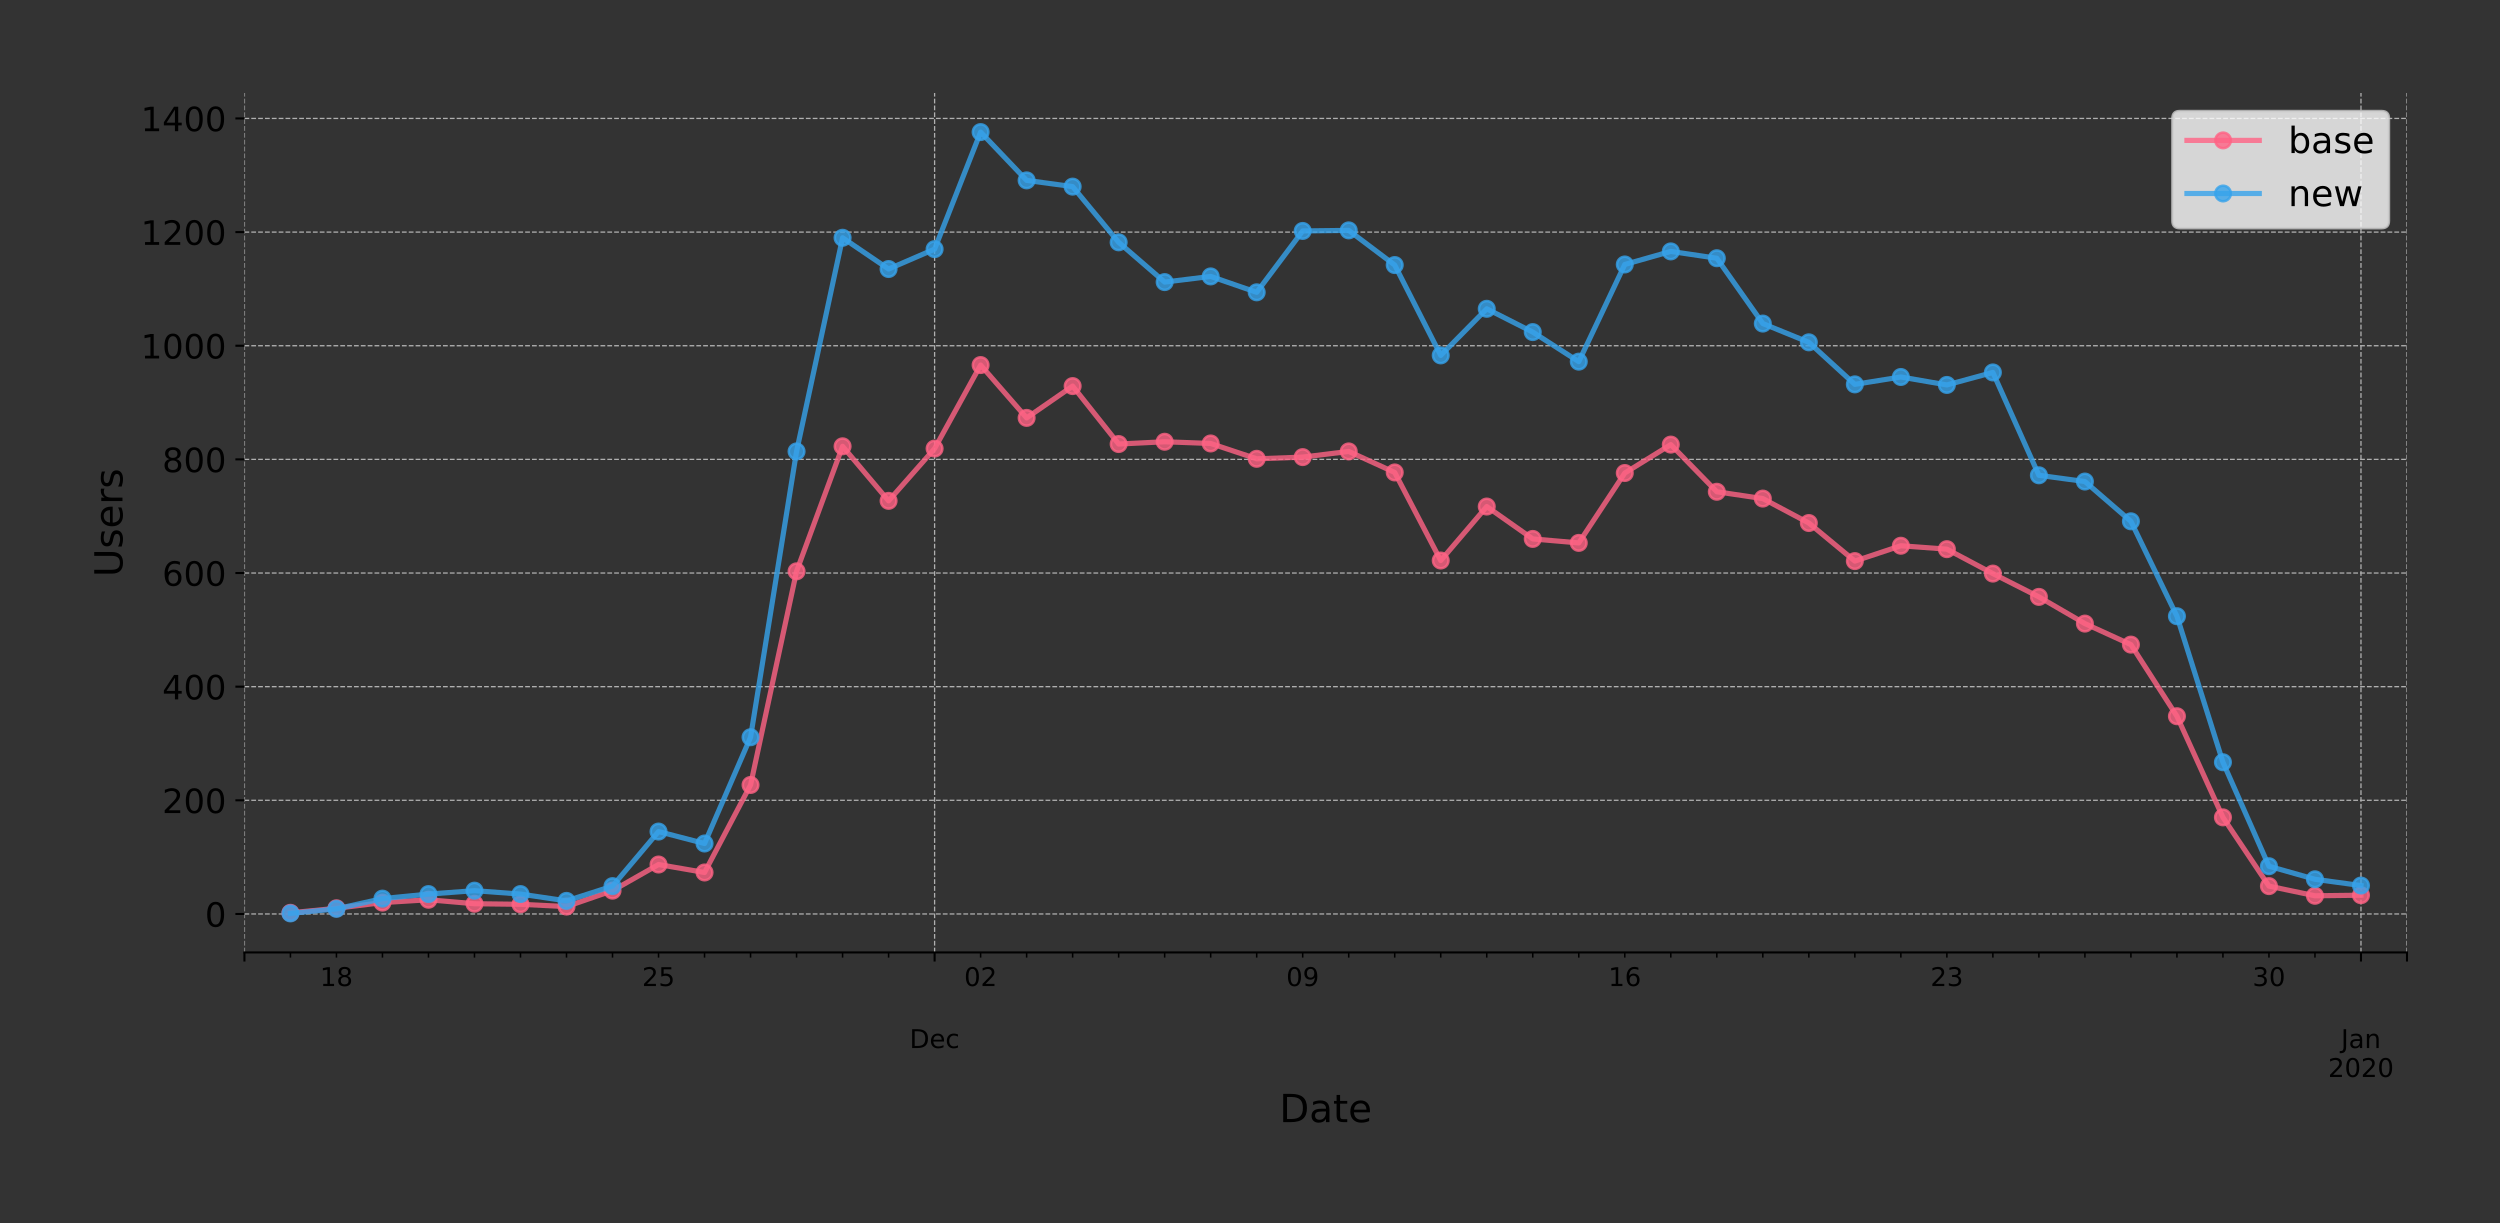 <?xml version="1.0" encoding="utf-8" standalone="no"?>
<!DOCTYPE svg PUBLIC "-//W3C//DTD SVG 1.1//EN"
  "http://www.w3.org/Graphics/SVG/1.1/DTD/svg11.dtd">
<!-- Created with matplotlib (https://matplotlib.org/) -->
<svg height="473.429pt" version="1.1" viewBox="0 0 967.602 473.429" width="967.602pt" xmlns="http://www.w3.org/2000/svg" xmlns:xlink="http://www.w3.org/1999/xlink">
 <rect x="0" y="0" width="967.602" height="473.429" fill="#333333" stroke="none"/>
 <defs>
  <style type="text/css">
*{stroke-linecap:butt;stroke-linejoin:round;}
  </style>
 </defs>
 <g id="figure_1">
  <g id="patch_1">
   <path d="M 0 473.429 
L 967.602 473.429 
L 967.602 0 
L 0 0 
z
" style="fill:none;"/>
  </g>
  <g id="axes_1">
   <g id="patch_2">
    <path d="M 94.602 368.64 
L 931.602 368.64 
L 931.602 36 
L 94.602 36 
z
" style="fill:none;"/>
   </g>
   <g id="matplotlib.axis_1">
    <g id="xtick_1">
     <g id="line2d_1">
      <path clip-path="url(#pa0f73dc375)" d="M 94.602 368.64 
L 94.602 36 
" style="fill:none;stroke:#b0b0b0;stroke-dasharray:1.85,0.8;stroke-dashoffset:0;stroke-width:0.5;"/>
     </g>
     <g id="line2d_2">
      <defs>
       <path d="M 0 0 
L 0 3.5 
" id="medff5aed12" style="stroke:#000000;stroke-width:0.8;"/>
      </defs>
      <g>
       <use style="stroke:#000000;stroke-width:0.8;" x="94.602" xlink:href="#medff5aed12" y="368.64"/>
      </g>
     </g>
    </g>
    <g id="xtick_2">
     <g id="line2d_3">
      <path clip-path="url(#pa0f73dc375)" d="M 361.73 368.64 
L 361.73 36 
" style="fill:none;stroke:#b0b0b0;stroke-dasharray:1.85,0.8;stroke-dashoffset:0;stroke-width:0.5;"/>
     </g>
     <g id="line2d_4">
      <g>
       <use style="stroke:#000000;stroke-width:0.8;" x="361.73" xlink:href="#medff5aed12" y="368.64"/>
      </g>
     </g>
     <g id="text_1">
      <!--  -->
      <g transform="translate(361.73 383.238)scale(0.1 -0.1)"/>
      <!--  -->
      <g transform="translate(361.73 394.436)scale(0.1 -0.1)"/>
      <!-- Dec -->
      <defs>
       <path d="M 19.672 64.797 
L 19.672 8.109 
L 31.594 8.109 
Q 46.688 8.109 53.688 14.938 
Q 60.688 21.781 60.688 36.531 
Q 60.688 51.172 53.688 57.984 
Q 46.688 64.797 31.594 64.797 
z
M 9.812 72.906 
L 30.078 72.906 
Q 51.266 72.906 61.172 64.094 
Q 71.094 55.281 71.094 36.531 
Q 71.094 17.672 61.125 8.828 
Q 51.172 0 30.078 0 
L 9.812 0 
z
" id="DejaVuSans-68"/>
       <path d="M 56.203 29.594 
L 56.203 25.203 
L 14.891 25.203 
Q 15.484 15.922 20.484 11.062 
Q 25.484 6.203 34.422 6.203 
Q 39.594 6.203 44.453 7.469 
Q 49.312 8.734 54.109 11.281 
L 54.109 2.781 
Q 49.266 0.734 44.188 -0.344 
Q 39.109 -1.422 33.891 -1.422 
Q 20.797 -1.422 13.156 6.188 
Q 5.516 13.812 5.516 26.812 
Q 5.516 40.234 12.766 48.109 
Q 20.016 56 32.328 56 
Q 43.359 56 49.781 48.891 
Q 56.203 41.797 56.203 29.594 
z
M 47.219 32.234 
Q 47.125 39.594 43.094 43.984 
Q 39.062 48.391 32.422 48.391 
Q 24.906 48.391 20.391 44.141 
Q 15.875 39.891 15.188 32.172 
z
" id="DejaVuSans-101"/>
       <path d="M 48.781 52.594 
L 48.781 44.188 
Q 44.969 46.297 41.141 47.344 
Q 37.312 48.391 33.406 48.391 
Q 24.656 48.391 19.812 42.844 
Q 14.984 37.312 14.984 27.297 
Q 14.984 17.281 19.812 11.734 
Q 24.656 6.203 33.406 6.203 
Q 37.312 6.203 41.141 7.25 
Q 44.969 8.297 48.781 10.406 
L 48.781 2.094 
Q 45.016 0.344 40.984 -0.531 
Q 36.969 -1.422 32.422 -1.422 
Q 20.062 -1.422 12.781 6.344 
Q 5.516 14.109 5.516 27.297 
Q 5.516 40.672 12.859 48.328 
Q 20.219 56 33.016 56 
Q 37.156 56 41.109 55.141 
Q 45.062 54.297 48.781 52.594 
z
" id="DejaVuSans-99"/>
      </defs>
      <g transform="translate(352.054 405.634)scale(0.1 -0.1)">
       <use xlink:href="#DejaVuSans-68"/>
       <use x="77.002" xlink:href="#DejaVuSans-101"/>
       <use x="138.525" xlink:href="#DejaVuSans-99"/>
      </g>
     </g>
    </g>
    <g id="xtick_3">
     <g id="line2d_5">
      <path clip-path="url(#pa0f73dc375)" d="M 913.794 368.64 
L 913.794 36 
" style="fill:none;stroke:#b0b0b0;stroke-dasharray:1.85,0.8;stroke-dashoffset:0;stroke-width:0.5;"/>
     </g>
     <g id="line2d_6">
      <g>
       <use style="stroke:#000000;stroke-width:0.8;" x="913.794" xlink:href="#medff5aed12" y="368.64"/>
      </g>
     </g>
     <g id="text_2">
      <!--  -->
      <g transform="translate(913.794 383.238)scale(0.1 -0.1)"/>
      <!--  -->
      <g transform="translate(913.794 394.436)scale(0.1 -0.1)"/>
      <!-- Jan -->
      <defs>
       <path d="M 9.812 72.906 
L 19.672 72.906 
L 19.672 5.078 
Q 19.672 -8.109 14.672 -14.062 
Q 9.672 -20.016 -1.422 -20.016 
L -5.172 -20.016 
L -5.172 -11.719 
L -2.094 -11.719 
Q 4.438 -11.719 7.125 -8.047 
Q 9.812 -4.391 9.812 5.078 
z
" id="DejaVuSans-74"/>
       <path d="M 34.281 27.484 
Q 23.391 27.484 19.188 25 
Q 14.984 22.516 14.984 16.5 
Q 14.984 11.719 18.141 8.906 
Q 21.297 6.109 26.703 6.109 
Q 34.188 6.109 38.703 11.406 
Q 43.219 16.703 43.219 25.484 
L 43.219 27.484 
z
M 52.203 31.203 
L 52.203 0 
L 43.219 0 
L 43.219 8.297 
Q 40.141 3.328 35.547 0.953 
Q 30.953 -1.422 24.312 -1.422 
Q 15.922 -1.422 10.953 3.297 
Q 6 8.016 6 15.922 
Q 6 25.141 12.172 29.828 
Q 18.359 34.516 30.609 34.516 
L 43.219 34.516 
L 43.219 35.406 
Q 43.219 41.609 39.141 45 
Q 35.062 48.391 27.688 48.391 
Q 23 48.391 18.547 47.266 
Q 14.109 46.141 10.016 43.891 
L 10.016 52.203 
Q 14.938 54.109 19.578 55.047 
Q 24.219 56 28.609 56 
Q 40.484 56 46.344 49.844 
Q 52.203 43.703 52.203 31.203 
z
" id="DejaVuSans-97"/>
       <path d="M 54.891 33.016 
L 54.891 0 
L 45.906 0 
L 45.906 32.719 
Q 45.906 40.484 42.875 44.328 
Q 39.844 48.188 33.797 48.188 
Q 26.516 48.188 22.312 43.547 
Q 18.109 38.922 18.109 30.906 
L 18.109 0 
L 9.078 0 
L 9.078 54.688 
L 18.109 54.688 
L 18.109 46.188 
Q 21.344 51.125 25.703 53.562 
Q 30.078 56 35.797 56 
Q 45.219 56 50.047 50.172 
Q 54.891 44.344 54.891 33.016 
z
" id="DejaVuSans-110"/>
      </defs>
      <g transform="translate(906.086 405.634)scale(0.1 -0.1)">
       <use xlink:href="#DejaVuSans-74"/>
       <use x="29.492" xlink:href="#DejaVuSans-97"/>
       <use x="90.771" xlink:href="#DejaVuSans-110"/>
      </g>
      <!-- 2020 -->
      <defs>
       <path d="M 19.188 8.297 
L 53.609 8.297 
L 53.609 0 
L 7.328 0 
L 7.328 8.297 
Q 12.938 14.109 22.625 23.891 
Q 32.328 33.688 34.812 36.531 
Q 39.547 41.844 41.422 45.531 
Q 43.312 49.219 43.312 52.781 
Q 43.312 58.594 39.234 62.25 
Q 35.156 65.922 28.609 65.922 
Q 23.969 65.922 18.812 64.312 
Q 13.672 62.703 7.812 59.422 
L 7.812 69.391 
Q 13.766 71.781 18.938 73 
Q 24.125 74.219 28.422 74.219 
Q 39.75 74.219 46.484 68.547 
Q 53.219 62.891 53.219 53.422 
Q 53.219 48.922 51.531 44.891 
Q 49.859 40.875 45.406 35.406 
Q 44.188 33.984 37.641 27.219 
Q 31.109 20.453 19.188 8.297 
z
" id="DejaVuSans-50"/>
       <path d="M 31.781 66.406 
Q 24.172 66.406 20.328 58.906 
Q 16.5 51.422 16.5 36.375 
Q 16.5 21.391 20.328 13.891 
Q 24.172 6.391 31.781 6.391 
Q 39.453 6.391 43.281 13.891 
Q 47.125 21.391 47.125 36.375 
Q 47.125 51.422 43.281 58.906 
Q 39.453 66.406 31.781 66.406 
z
M 31.781 74.219 
Q 44.047 74.219 50.516 64.516 
Q 56.984 54.828 56.984 36.375 
Q 56.984 17.969 50.516 8.266 
Q 44.047 -1.422 31.781 -1.422 
Q 19.531 -1.422 13.062 8.266 
Q 6.594 17.969 6.594 36.375 
Q 6.594 54.828 13.062 64.516 
Q 19.531 74.219 31.781 74.219 
z
" id="DejaVuSans-48"/>
      </defs>
      <g transform="translate(901.069 416.832)scale(0.1 -0.1)">
       <use xlink:href="#DejaVuSans-50"/>
       <use x="63.623" xlink:href="#DejaVuSans-48"/>
       <use x="127.246" xlink:href="#DejaVuSans-50"/>
       <use x="190.869" xlink:href="#DejaVuSans-48"/>
      </g>
     </g>
    </g>
    <g id="xtick_4">
     <g id="line2d_7">
      <path clip-path="url(#pa0f73dc375)" d="M 931.602 368.64 
L 931.602 36 
" style="fill:none;stroke:#b0b0b0;stroke-dasharray:1.85,0.8;stroke-dashoffset:0;stroke-width:0.5;"/>
     </g>
     <g id="line2d_8">
      <g>
       <use style="stroke:#000000;stroke-width:0.8;" x="931.602" xlink:href="#medff5aed12" y="368.64"/>
      </g>
     </g>
    </g>
    <g id="xtick_5">
     <g id="line2d_9">
      <defs>
       <path d="M 0 0 
L 0 2 
" id="m1dbfc59e56" style="stroke:#000000;stroke-width:0.6;"/>
      </defs>
      <g>
       <use style="stroke:#000000;stroke-width:0.6;" x="112.411" xlink:href="#m1dbfc59e56" y="368.64"/>
      </g>
     </g>
    </g>
    <g id="xtick_6">
     <g id="line2d_10">
      <g>
       <use style="stroke:#000000;stroke-width:0.6;" x="130.219" xlink:href="#m1dbfc59e56" y="368.64"/>
      </g>
     </g>
     <g id="text_3">
      <!-- 18 -->
      <defs>
       <path d="M 12.406 8.297 
L 28.516 8.297 
L 28.516 63.922 
L 10.984 60.406 
L 10.984 69.391 
L 28.422 72.906 
L 38.281 72.906 
L 38.281 8.297 
L 54.391 8.297 
L 54.391 0 
L 12.406 0 
z
" id="DejaVuSans-49"/>
       <path d="M 31.781 34.625 
Q 24.75 34.625 20.719 30.859 
Q 16.703 27.094 16.703 20.516 
Q 16.703 13.922 20.719 10.156 
Q 24.75 6.391 31.781 6.391 
Q 38.812 6.391 42.859 10.172 
Q 46.922 13.969 46.922 20.516 
Q 46.922 27.094 42.891 30.859 
Q 38.875 34.625 31.781 34.625 
z
M 21.922 38.812 
Q 15.578 40.375 12.031 44.719 
Q 8.5 49.078 8.5 55.328 
Q 8.5 64.062 14.719 69.141 
Q 20.953 74.219 31.781 74.219 
Q 42.672 74.219 48.875 69.141 
Q 55.078 64.062 55.078 55.328 
Q 55.078 49.078 51.531 44.719 
Q 48 40.375 41.703 38.812 
Q 48.828 37.156 52.797 32.312 
Q 56.781 27.484 56.781 20.516 
Q 56.781 9.906 50.312 4.234 
Q 43.844 -1.422 31.781 -1.422 
Q 19.734 -1.422 13.25 4.234 
Q 6.781 9.906 6.781 20.516 
Q 6.781 27.484 10.781 32.312 
Q 14.797 37.156 21.922 38.812 
z
M 18.312 54.391 
Q 18.312 48.734 21.844 45.562 
Q 25.391 42.391 31.781 42.391 
Q 38.141 42.391 41.719 45.562 
Q 45.312 48.734 45.312 54.391 
Q 45.312 60.062 41.719 63.234 
Q 38.141 66.406 31.781 66.406 
Q 25.391 66.406 21.844 63.234 
Q 18.312 60.062 18.312 54.391 
z
" id="DejaVuSans-56"/>
      </defs>
      <g transform="translate(123.857 381.638)scale(0.1 -0.1)">
       <use xlink:href="#DejaVuSans-49"/>
       <use x="63.623" xlink:href="#DejaVuSans-56"/>
      </g>
     </g>
    </g>
    <g id="xtick_7">
     <g id="line2d_11">
      <g>
       <use style="stroke:#000000;stroke-width:0.6;" x="148.028" xlink:href="#m1dbfc59e56" y="368.64"/>
      </g>
     </g>
    </g>
    <g id="xtick_8">
     <g id="line2d_12">
      <g>
       <use style="stroke:#000000;stroke-width:0.6;" x="165.836" xlink:href="#m1dbfc59e56" y="368.64"/>
      </g>
     </g>
    </g>
    <g id="xtick_9">
     <g id="line2d_13">
      <g>
       <use style="stroke:#000000;stroke-width:0.6;" x="183.645" xlink:href="#m1dbfc59e56" y="368.64"/>
      </g>
     </g>
    </g>
    <g id="xtick_10">
     <g id="line2d_14">
      <g>
       <use style="stroke:#000000;stroke-width:0.6;" x="201.453" xlink:href="#m1dbfc59e56" y="368.64"/>
      </g>
     </g>
    </g>
    <g id="xtick_11">
     <g id="line2d_15">
      <g>
       <use style="stroke:#000000;stroke-width:0.6;" x="219.262" xlink:href="#m1dbfc59e56" y="368.64"/>
      </g>
     </g>
    </g>
    <g id="xtick_12">
     <g id="line2d_16">
      <g>
       <use style="stroke:#000000;stroke-width:0.6;" x="237.07" xlink:href="#m1dbfc59e56" y="368.64"/>
      </g>
     </g>
    </g>
    <g id="xtick_13">
     <g id="line2d_17">
      <g>
       <use style="stroke:#000000;stroke-width:0.6;" x="254.879" xlink:href="#m1dbfc59e56" y="368.64"/>
      </g>
     </g>
     <g id="text_4">
      <!-- 25 -->
      <defs>
       <path d="M 10.797 72.906 
L 49.516 72.906 
L 49.516 64.594 
L 19.828 64.594 
L 19.828 46.734 
Q 21.969 47.469 24.109 47.828 
Q 26.266 48.188 28.422 48.188 
Q 40.625 48.188 47.75 41.5 
Q 54.891 34.812 54.891 23.391 
Q 54.891 11.625 47.562 5.094 
Q 40.234 -1.422 26.906 -1.422 
Q 22.312 -1.422 17.547 -0.641 
Q 12.797 0.141 7.719 1.703 
L 7.719 11.625 
Q 12.109 9.234 16.797 8.062 
Q 21.484 6.891 26.703 6.891 
Q 35.156 6.891 40.078 11.328 
Q 45.016 15.766 45.016 23.391 
Q 45.016 31 40.078 35.438 
Q 35.156 39.891 26.703 39.891 
Q 22.75 39.891 18.812 39.016 
Q 14.891 38.141 10.797 36.281 
z
" id="DejaVuSans-53"/>
      </defs>
      <g transform="translate(248.516 381.638)scale(0.1 -0.1)">
       <use xlink:href="#DejaVuSans-50"/>
       <use x="63.623" xlink:href="#DejaVuSans-53"/>
      </g>
     </g>
    </g>
    <g id="xtick_14">
     <g id="line2d_18">
      <g>
       <use style="stroke:#000000;stroke-width:0.6;" x="272.687" xlink:href="#m1dbfc59e56" y="368.64"/>
      </g>
     </g>
    </g>
    <g id="xtick_15">
     <g id="line2d_19">
      <g>
       <use style="stroke:#000000;stroke-width:0.6;" x="290.496" xlink:href="#m1dbfc59e56" y="368.64"/>
      </g>
     </g>
    </g>
    <g id="xtick_16">
     <g id="line2d_20">
      <g>
       <use style="stroke:#000000;stroke-width:0.6;" x="308.304" xlink:href="#m1dbfc59e56" y="368.64"/>
      </g>
     </g>
    </g>
    <g id="xtick_17">
     <g id="line2d_21">
      <g>
       <use style="stroke:#000000;stroke-width:0.6;" x="326.113" xlink:href="#m1dbfc59e56" y="368.64"/>
      </g>
     </g>
    </g>
    <g id="xtick_18">
     <g id="line2d_22">
      <g>
       <use style="stroke:#000000;stroke-width:0.6;" x="343.921" xlink:href="#m1dbfc59e56" y="368.64"/>
      </g>
     </g>
    </g>
    <g id="xtick_19">
     <g id="line2d_23">
      <g>
       <use style="stroke:#000000;stroke-width:0.6;" x="379.538" xlink:href="#m1dbfc59e56" y="368.64"/>
      </g>
     </g>
     <g id="text_5">
      <!-- 02 -->
      <g transform="translate(373.176 381.638)scale(0.1 -0.1)">
       <use xlink:href="#DejaVuSans-48"/>
       <use x="63.623" xlink:href="#DejaVuSans-50"/>
      </g>
     </g>
    </g>
    <g id="xtick_20">
     <g id="line2d_24">
      <g>
       <use style="stroke:#000000;stroke-width:0.6;" x="397.347" xlink:href="#m1dbfc59e56" y="368.64"/>
      </g>
     </g>
    </g>
    <g id="xtick_21">
     <g id="line2d_25">
      <g>
       <use style="stroke:#000000;stroke-width:0.6;" x="415.155" xlink:href="#m1dbfc59e56" y="368.64"/>
      </g>
     </g>
    </g>
    <g id="xtick_22">
     <g id="line2d_26">
      <g>
       <use style="stroke:#000000;stroke-width:0.6;" x="432.964" xlink:href="#m1dbfc59e56" y="368.64"/>
      </g>
     </g>
    </g>
    <g id="xtick_23">
     <g id="line2d_27">
      <g>
       <use style="stroke:#000000;stroke-width:0.6;" x="450.772" xlink:href="#m1dbfc59e56" y="368.64"/>
      </g>
     </g>
    </g>
    <g id="xtick_24">
     <g id="line2d_28">
      <g>
       <use style="stroke:#000000;stroke-width:0.6;" x="468.581" xlink:href="#m1dbfc59e56" y="368.64"/>
      </g>
     </g>
    </g>
    <g id="xtick_25">
     <g id="line2d_29">
      <g>
       <use style="stroke:#000000;stroke-width:0.6;" x="486.389" xlink:href="#m1dbfc59e56" y="368.64"/>
      </g>
     </g>
    </g>
    <g id="xtick_26">
     <g id="line2d_30">
      <g>
       <use style="stroke:#000000;stroke-width:0.6;" x="504.198" xlink:href="#m1dbfc59e56" y="368.64"/>
      </g>
     </g>
     <g id="text_6">
      <!-- 09 -->
      <defs>
       <path d="M 10.984 1.516 
L 10.984 10.5 
Q 14.703 8.734 18.5 7.812 
Q 22.312 6.891 25.984 6.891 
Q 35.75 6.891 40.891 13.453 
Q 46.047 20.016 46.781 33.406 
Q 43.953 29.203 39.594 26.953 
Q 35.25 24.703 29.984 24.703 
Q 19.047 24.703 12.672 31.312 
Q 6.297 37.938 6.297 49.422 
Q 6.297 60.641 12.938 67.422 
Q 19.578 74.219 30.609 74.219 
Q 43.266 74.219 49.922 64.516 
Q 56.594 54.828 56.594 36.375 
Q 56.594 19.141 48.406 8.859 
Q 40.234 -1.422 26.422 -1.422 
Q 22.703 -1.422 18.891 -0.688 
Q 15.094 0.047 10.984 1.516 
z
M 30.609 32.422 
Q 37.25 32.422 41.125 36.953 
Q 45.016 41.5 45.016 49.422 
Q 45.016 57.281 41.125 61.844 
Q 37.25 66.406 30.609 66.406 
Q 23.969 66.406 20.094 61.844 
Q 16.219 57.281 16.219 49.422 
Q 16.219 41.5 20.094 36.953 
Q 23.969 32.422 30.609 32.422 
z
" id="DejaVuSans-57"/>
      </defs>
      <g transform="translate(497.835 381.638)scale(0.1 -0.1)">
       <use xlink:href="#DejaVuSans-48"/>
       <use x="63.623" xlink:href="#DejaVuSans-57"/>
      </g>
     </g>
    </g>
    <g id="xtick_27">
     <g id="line2d_31">
      <g>
       <use style="stroke:#000000;stroke-width:0.6;" x="522.006" xlink:href="#m1dbfc59e56" y="368.64"/>
      </g>
     </g>
    </g>
    <g id="xtick_28">
     <g id="line2d_32">
      <g>
       <use style="stroke:#000000;stroke-width:0.6;" x="539.815" xlink:href="#m1dbfc59e56" y="368.64"/>
      </g>
     </g>
    </g>
    <g id="xtick_29">
     <g id="line2d_33">
      <g>
       <use style="stroke:#000000;stroke-width:0.6;" x="557.623" xlink:href="#m1dbfc59e56" y="368.64"/>
      </g>
     </g>
    </g>
    <g id="xtick_30">
     <g id="line2d_34">
      <g>
       <use style="stroke:#000000;stroke-width:0.6;" x="575.432" xlink:href="#m1dbfc59e56" y="368.64"/>
      </g>
     </g>
    </g>
    <g id="xtick_31">
     <g id="line2d_35">
      <g>
       <use style="stroke:#000000;stroke-width:0.6;" x="593.24" xlink:href="#m1dbfc59e56" y="368.64"/>
      </g>
     </g>
    </g>
    <g id="xtick_32">
     <g id="line2d_36">
      <g>
       <use style="stroke:#000000;stroke-width:0.6;" x="611.049" xlink:href="#m1dbfc59e56" y="368.64"/>
      </g>
     </g>
    </g>
    <g id="xtick_33">
     <g id="line2d_37">
      <g>
       <use style="stroke:#000000;stroke-width:0.6;" x="628.858" xlink:href="#m1dbfc59e56" y="368.64"/>
      </g>
     </g>
     <g id="text_7">
      <!-- 16 -->
      <defs>
       <path d="M 33.016 40.375 
Q 26.375 40.375 22.484 35.828 
Q 18.609 31.297 18.609 23.391 
Q 18.609 15.531 22.484 10.953 
Q 26.375 6.391 33.016 6.391 
Q 39.656 6.391 43.531 10.953 
Q 47.406 15.531 47.406 23.391 
Q 47.406 31.297 43.531 35.828 
Q 39.656 40.375 33.016 40.375 
z
M 52.594 71.297 
L 52.594 62.312 
Q 48.875 64.062 45.094 64.984 
Q 41.312 65.922 37.594 65.922 
Q 27.828 65.922 22.672 59.328 
Q 17.531 52.734 16.797 39.406 
Q 19.672 43.656 24.016 45.922 
Q 28.375 48.188 33.594 48.188 
Q 44.578 48.188 50.953 41.516 
Q 57.328 34.859 57.328 23.391 
Q 57.328 12.156 50.688 5.359 
Q 44.047 -1.422 33.016 -1.422 
Q 20.359 -1.422 13.672 8.266 
Q 6.984 17.969 6.984 36.375 
Q 6.984 53.656 15.188 63.938 
Q 23.391 74.219 37.203 74.219 
Q 40.922 74.219 44.703 73.484 
Q 48.484 72.75 52.594 71.297 
z
" id="DejaVuSans-54"/>
      </defs>
      <g transform="translate(622.495 381.638)scale(0.1 -0.1)">
       <use xlink:href="#DejaVuSans-49"/>
       <use x="63.623" xlink:href="#DejaVuSans-54"/>
      </g>
     </g>
    </g>
    <g id="xtick_34">
     <g id="line2d_38">
      <g>
       <use style="stroke:#000000;stroke-width:0.6;" x="646.666" xlink:href="#m1dbfc59e56" y="368.64"/>
      </g>
     </g>
    </g>
    <g id="xtick_35">
     <g id="line2d_39">
      <g>
       <use style="stroke:#000000;stroke-width:0.6;" x="664.475" xlink:href="#m1dbfc59e56" y="368.64"/>
      </g>
     </g>
    </g>
    <g id="xtick_36">
     <g id="line2d_40">
      <g>
       <use style="stroke:#000000;stroke-width:0.6;" x="682.283" xlink:href="#m1dbfc59e56" y="368.64"/>
      </g>
     </g>
    </g>
    <g id="xtick_37">
     <g id="line2d_41">
      <g>
       <use style="stroke:#000000;stroke-width:0.6;" x="700.092" xlink:href="#m1dbfc59e56" y="368.64"/>
      </g>
     </g>
    </g>
    <g id="xtick_38">
     <g id="line2d_42">
      <g>
       <use style="stroke:#000000;stroke-width:0.6;" x="717.9" xlink:href="#m1dbfc59e56" y="368.64"/>
      </g>
     </g>
    </g>
    <g id="xtick_39">
     <g id="line2d_43">
      <g>
       <use style="stroke:#000000;stroke-width:0.6;" x="735.709" xlink:href="#m1dbfc59e56" y="368.64"/>
      </g>
     </g>
    </g>
    <g id="xtick_40">
     <g id="line2d_44">
      <g>
       <use style="stroke:#000000;stroke-width:0.6;" x="753.517" xlink:href="#m1dbfc59e56" y="368.64"/>
      </g>
     </g>
     <g id="text_8">
      <!-- 23 -->
      <defs>
       <path d="M 40.578 39.312 
Q 47.656 37.797 51.625 33 
Q 55.609 28.219 55.609 21.188 
Q 55.609 10.406 48.188 4.484 
Q 40.766 -1.422 27.094 -1.422 
Q 22.516 -1.422 17.656 -0.516 
Q 12.797 0.391 7.625 2.203 
L 7.625 11.719 
Q 11.719 9.328 16.594 8.109 
Q 21.484 6.891 26.812 6.891 
Q 36.078 6.891 40.938 10.547 
Q 45.797 14.203 45.797 21.188 
Q 45.797 27.641 41.281 31.266 
Q 36.766 34.906 28.719 34.906 
L 20.219 34.906 
L 20.219 43.016 
L 29.109 43.016 
Q 36.375 43.016 40.234 45.922 
Q 44.094 48.828 44.094 54.297 
Q 44.094 59.906 40.109 62.906 
Q 36.141 65.922 28.719 65.922 
Q 24.656 65.922 20.016 65.031 
Q 15.375 64.156 9.812 62.312 
L 9.812 71.094 
Q 15.438 72.656 20.344 73.438 
Q 25.25 74.219 29.594 74.219 
Q 40.828 74.219 47.359 69.109 
Q 53.906 64.016 53.906 55.328 
Q 53.906 49.266 50.438 45.094 
Q 46.969 40.922 40.578 39.312 
z
" id="DejaVuSans-51"/>
      </defs>
      <g transform="translate(747.155 381.638)scale(0.1 -0.1)">
       <use xlink:href="#DejaVuSans-50"/>
       <use x="63.623" xlink:href="#DejaVuSans-51"/>
      </g>
     </g>
    </g>
    <g id="xtick_41">
     <g id="line2d_45">
      <g>
       <use style="stroke:#000000;stroke-width:0.6;" x="771.326" xlink:href="#m1dbfc59e56" y="368.64"/>
      </g>
     </g>
    </g>
    <g id="xtick_42">
     <g id="line2d_46">
      <g>
       <use style="stroke:#000000;stroke-width:0.6;" x="789.134" xlink:href="#m1dbfc59e56" y="368.64"/>
      </g>
     </g>
    </g>
    <g id="xtick_43">
     <g id="line2d_47">
      <g>
       <use style="stroke:#000000;stroke-width:0.6;" x="806.943" xlink:href="#m1dbfc59e56" y="368.64"/>
      </g>
     </g>
    </g>
    <g id="xtick_44">
     <g id="line2d_48">
      <g>
       <use style="stroke:#000000;stroke-width:0.6;" x="824.751" xlink:href="#m1dbfc59e56" y="368.64"/>
      </g>
     </g>
    </g>
    <g id="xtick_45">
     <g id="line2d_49">
      <g>
       <use style="stroke:#000000;stroke-width:0.6;" x="842.56" xlink:href="#m1dbfc59e56" y="368.64"/>
      </g>
     </g>
    </g>
    <g id="xtick_46">
     <g id="line2d_50">
      <g>
       <use style="stroke:#000000;stroke-width:0.6;" x="860.368" xlink:href="#m1dbfc59e56" y="368.64"/>
      </g>
     </g>
    </g>
    <g id="xtick_47">
     <g id="line2d_51">
      <g>
       <use style="stroke:#000000;stroke-width:0.6;" x="878.177" xlink:href="#m1dbfc59e56" y="368.64"/>
      </g>
     </g>
     <g id="text_9">
      <!-- 30 -->
      <g transform="translate(871.814 381.638)scale(0.1 -0.1)">
       <use xlink:href="#DejaVuSans-51"/>
       <use x="63.623" xlink:href="#DejaVuSans-48"/>
      </g>
     </g>
    </g>
    <g id="xtick_48">
     <g id="line2d_52">
      <g>
       <use style="stroke:#000000;stroke-width:0.6;" x="895.985" xlink:href="#m1dbfc59e56" y="368.64"/>
      </g>
     </g>
    </g>
    <g id="text_10">
     <!-- Date -->
     <defs>
      <path d="M 18.312 70.219 
L 18.312 54.688 
L 36.812 54.688 
L 36.812 47.703 
L 18.312 47.703 
L 18.312 18.016 
Q 18.312 11.328 20.141 9.422 
Q 21.969 7.516 27.594 7.516 
L 36.812 7.516 
L 36.812 0 
L 27.594 0 
Q 17.188 0 13.234 3.875 
Q 9.281 7.766 9.281 18.016 
L 9.281 47.703 
L 2.688 47.703 
L 2.688 54.688 
L 9.281 54.688 
L 9.281 70.219 
z
" id="DejaVuSans-116"/>
     </defs>
     <g transform="translate(495.176 434.309)scale(0.15 -0.15)">
      <use xlink:href="#DejaVuSans-68"/>
      <use x="77.002" xlink:href="#DejaVuSans-97"/>
      <use x="138.281" xlink:href="#DejaVuSans-116"/>
      <use x="177.49" xlink:href="#DejaVuSans-101"/>
     </g>
    </g>
   </g>
   <g id="matplotlib.axis_2">
    <g id="ytick_1">
     <g id="line2d_53">
      <path clip-path="url(#pa0f73dc375)" d="M 94.602 353.74 
L 931.602 353.74 
" style="fill:none;stroke:#b0b0b0;stroke-dasharray:1.85,0.8;stroke-dashoffset:0;stroke-width:0.5;"/>
     </g>
     <g id="line2d_54">
      <defs>
       <path d="M 0 0 
L -3.5 0 
" id="mf57c8ac396" style="stroke:#000000;stroke-width:0.8;"/>
      </defs>
      <g>
       <use style="stroke:#000000;stroke-width:0.8;" x="94.602" xlink:href="#mf57c8ac396" y="353.74"/>
      </g>
     </g>
     <g id="text_11">
      <!-- 0 -->
      <g transform="translate(79.331 358.679)scale(0.13 -0.13)">
       <use xlink:href="#DejaVuSans-48"/>
      </g>
     </g>
    </g>
    <g id="ytick_2">
     <g id="line2d_55">
      <path clip-path="url(#pa0f73dc375)" d="M 94.602 309.754 
L 931.602 309.754 
" style="fill:none;stroke:#b0b0b0;stroke-dasharray:1.85,0.8;stroke-dashoffset:0;stroke-width:0.5;"/>
     </g>
     <g id="line2d_56">
      <g>
       <use style="stroke:#000000;stroke-width:0.8;" x="94.602" xlink:href="#mf57c8ac396" y="309.754"/>
      </g>
     </g>
     <g id="text_12">
      <!-- 200 -->
      <g transform="translate(62.788 314.693)scale(0.13 -0.13)">
       <use xlink:href="#DejaVuSans-50"/>
       <use x="63.623" xlink:href="#DejaVuSans-48"/>
       <use x="127.246" xlink:href="#DejaVuSans-48"/>
      </g>
     </g>
    </g>
    <g id="ytick_3">
     <g id="line2d_57">
      <path clip-path="url(#pa0f73dc375)" d="M 94.602 265.769 
L 931.602 265.769 
" style="fill:none;stroke:#b0b0b0;stroke-dasharray:1.85,0.8;stroke-dashoffset:0;stroke-width:0.5;"/>
     </g>
     <g id="line2d_58">
      <g>
       <use style="stroke:#000000;stroke-width:0.8;" x="94.602" xlink:href="#mf57c8ac396" y="265.769"/>
      </g>
     </g>
     <g id="text_13">
      <!-- 400 -->
      <defs>
       <path d="M 37.797 64.312 
L 12.891 25.391 
L 37.797 25.391 
z
M 35.203 72.906 
L 47.609 72.906 
L 47.609 25.391 
L 58.016 25.391 
L 58.016 17.188 
L 47.609 17.188 
L 47.609 0 
L 37.797 0 
L 37.797 17.188 
L 4.891 17.188 
L 4.891 26.703 
z
" id="DejaVuSans-52"/>
      </defs>
      <g transform="translate(62.788 270.708)scale(0.13 -0.13)">
       <use xlink:href="#DejaVuSans-52"/>
       <use x="63.623" xlink:href="#DejaVuSans-48"/>
       <use x="127.246" xlink:href="#DejaVuSans-48"/>
      </g>
     </g>
    </g>
    <g id="ytick_4">
     <g id="line2d_59">
      <path clip-path="url(#pa0f73dc375)" d="M 94.602 221.784 
L 931.602 221.784 
" style="fill:none;stroke:#b0b0b0;stroke-dasharray:1.85,0.8;stroke-dashoffset:0;stroke-width:0.5;"/>
     </g>
     <g id="line2d_60">
      <g>
       <use style="stroke:#000000;stroke-width:0.8;" x="94.602" xlink:href="#mf57c8ac396" y="221.784"/>
      </g>
     </g>
     <g id="text_14">
      <!-- 600 -->
      <g transform="translate(62.788 226.723)scale(0.13 -0.13)">
       <use xlink:href="#DejaVuSans-54"/>
       <use x="63.623" xlink:href="#DejaVuSans-48"/>
       <use x="127.246" xlink:href="#DejaVuSans-48"/>
      </g>
     </g>
    </g>
    <g id="ytick_5">
     <g id="line2d_61">
      <path clip-path="url(#pa0f73dc375)" d="M 94.602 177.798 
L 931.602 177.798 
" style="fill:none;stroke:#b0b0b0;stroke-dasharray:1.85,0.8;stroke-dashoffset:0;stroke-width:0.5;"/>
     </g>
     <g id="line2d_62">
      <g>
       <use style="stroke:#000000;stroke-width:0.8;" x="94.602" xlink:href="#mf57c8ac396" y="177.798"/>
      </g>
     </g>
     <g id="text_15">
      <!-- 800 -->
      <g transform="translate(62.788 182.737)scale(0.13 -0.13)">
       <use xlink:href="#DejaVuSans-56"/>
       <use x="63.623" xlink:href="#DejaVuSans-48"/>
       <use x="127.246" xlink:href="#DejaVuSans-48"/>
      </g>
     </g>
    </g>
    <g id="ytick_6">
     <g id="line2d_63">
      <path clip-path="url(#pa0f73dc375)" d="M 94.602 133.813 
L 931.602 133.813 
" style="fill:none;stroke:#b0b0b0;stroke-dasharray:1.85,0.8;stroke-dashoffset:0;stroke-width:0.5;"/>
     </g>
     <g id="line2d_64">
      <g>
       <use style="stroke:#000000;stroke-width:0.8;" x="94.602" xlink:href="#mf57c8ac396" y="133.813"/>
      </g>
     </g>
     <g id="text_16">
      <!-- 1000 -->
      <g transform="translate(54.517 138.752)scale(0.13 -0.13)">
       <use xlink:href="#DejaVuSans-49"/>
       <use x="63.623" xlink:href="#DejaVuSans-48"/>
       <use x="127.246" xlink:href="#DejaVuSans-48"/>
       <use x="190.869" xlink:href="#DejaVuSans-48"/>
      </g>
     </g>
    </g>
    <g id="ytick_7">
     <g id="line2d_65">
      <path clip-path="url(#pa0f73dc375)" d="M 94.602 89.827 
L 931.602 89.827 
" style="fill:none;stroke:#b0b0b0;stroke-dasharray:1.85,0.8;stroke-dashoffset:0;stroke-width:0.5;"/>
     </g>
     <g id="line2d_66">
      <g>
       <use style="stroke:#000000;stroke-width:0.8;" x="94.602" xlink:href="#mf57c8ac396" y="89.827"/>
      </g>
     </g>
     <g id="text_17">
      <!-- 1200 -->
      <g transform="translate(54.517 94.766)scale(0.13 -0.13)">
       <use xlink:href="#DejaVuSans-49"/>
       <use x="63.623" xlink:href="#DejaVuSans-50"/>
       <use x="127.246" xlink:href="#DejaVuSans-48"/>
       <use x="190.869" xlink:href="#DejaVuSans-48"/>
      </g>
     </g>
    </g>
    <g id="ytick_8">
     <g id="line2d_67">
      <path clip-path="url(#pa0f73dc375)" d="M 94.602 45.842 
L 931.602 45.842 
" style="fill:none;stroke:#b0b0b0;stroke-dasharray:1.85,0.8;stroke-dashoffset:0;stroke-width:0.5;"/>
     </g>
     <g id="line2d_68">
      <g>
       <use style="stroke:#000000;stroke-width:0.8;" x="94.602" xlink:href="#mf57c8ac396" y="45.842"/>
      </g>
     </g>
     <g id="text_18">
      <!-- 1400 -->
      <g transform="translate(54.517 50.781)scale(0.13 -0.13)">
       <use xlink:href="#DejaVuSans-49"/>
       <use x="63.623" xlink:href="#DejaVuSans-52"/>
       <use x="127.246" xlink:href="#DejaVuSans-48"/>
       <use x="190.869" xlink:href="#DejaVuSans-48"/>
      </g>
     </g>
    </g>
    <g id="text_19">
     <!-- Users -->
     <defs>
      <path d="M 8.688 72.906 
L 18.609 72.906 
L 18.609 28.609 
Q 18.609 16.891 22.844 11.734 
Q 27.094 6.594 36.625 6.594 
Q 46.094 6.594 50.344 11.734 
Q 54.594 16.891 54.594 28.609 
L 54.594 72.906 
L 64.5 72.906 
L 64.5 27.391 
Q 64.5 13.141 57.438 5.859 
Q 50.391 -1.422 36.625 -1.422 
Q 22.797 -1.422 15.734 5.859 
Q 8.688 13.141 8.688 27.391 
z
" id="DejaVuSans-85"/>
      <path d="M 44.281 53.078 
L 44.281 44.578 
Q 40.484 46.531 36.375 47.5 
Q 32.281 48.484 27.875 48.484 
Q 21.188 48.484 17.844 46.438 
Q 14.5 44.391 14.5 40.281 
Q 14.5 37.156 16.891 35.375 
Q 19.281 33.594 26.516 31.984 
L 29.594 31.297 
Q 39.156 29.25 43.188 25.516 
Q 47.219 21.781 47.219 15.094 
Q 47.219 7.469 41.188 3.016 
Q 35.156 -1.422 24.609 -1.422 
Q 20.219 -1.422 15.453 -0.562 
Q 10.688 0.297 5.422 2 
L 5.422 11.281 
Q 10.406 8.688 15.234 7.391 
Q 20.062 6.109 24.812 6.109 
Q 31.156 6.109 34.562 8.281 
Q 37.984 10.453 37.984 14.406 
Q 37.984 18.062 35.516 20.016 
Q 33.062 21.969 24.703 23.781 
L 21.578 24.516 
Q 13.234 26.266 9.516 29.906 
Q 5.812 33.547 5.812 39.891 
Q 5.812 47.609 11.281 51.797 
Q 16.75 56 26.812 56 
Q 31.781 56 36.172 55.266 
Q 40.578 54.547 44.281 53.078 
z
" id="DejaVuSans-115"/>
      <path d="M 41.109 46.297 
Q 39.594 47.172 37.812 47.578 
Q 36.031 48 33.891 48 
Q 26.266 48 22.188 43.047 
Q 18.109 38.094 18.109 28.812 
L 18.109 0 
L 9.078 0 
L 9.078 54.688 
L 18.109 54.688 
L 18.109 46.188 
Q 20.953 51.172 25.484 53.578 
Q 30.031 56 36.531 56 
Q 37.453 56 38.578 55.875 
Q 39.703 55.766 41.062 55.516 
z
" id="DejaVuSans-114"/>
     </defs>
     <g transform="translate(47.398 223.321)rotate(-90)scale(0.15 -0.15)">
      <use xlink:href="#DejaVuSans-85"/>
      <use x="73.193" xlink:href="#DejaVuSans-115"/>
      <use x="125.293" xlink:href="#DejaVuSans-101"/>
      <use x="186.816" xlink:href="#DejaVuSans-114"/>
      <use x="227.93" xlink:href="#DejaVuSans-115"/>
     </g>
    </g>
   </g>
   <g id="line2d_69">
    <path clip-path="url(#pa0f73dc375)" d="M 112.411 353.3 
L 130.219 351.541 
L 148.028 349.341 
L 165.836 348.242 
L 183.645 349.781 
L 201.453 350.001 
L 219.262 350.881 
L 237.07 344.723 
L 254.879 334.606 
L 272.687 337.685 
L 290.496 303.816 
L 308.304 221.124 
L 326.113 172.74 
L 343.921 193.853 
L 361.73 173.619 
L 379.538 141.29 
L 397.347 161.743 
L 415.155 149.427 
L 432.964 171.86 
L 450.772 170.98 
L 468.581 171.64 
L 486.389 177.578 
L 504.198 176.918 
L 522.006 174.719 
L 539.815 182.856 
L 557.623 216.945 
L 575.432 196.052 
L 593.24 208.588 
L 611.049 210.127 
L 628.858 183.076 
L 646.666 172.08 
L 664.475 190.334 
L 682.283 192.973 
L 700.092 202.43 
L 717.9 217.165 
L 735.709 211.227 
L 753.517 212.547 
L 771.326 222.003 
L 789.134 231.021 
L 806.943 241.357 
L 824.751 249.494 
L 842.56 277.205 
L 860.368 316.352 
L 878.177 342.963 
L 895.985 346.702 
L 913.794 346.482 
" style="fill:none;stroke:#ff6384;stroke-linecap:square;stroke-opacity:0.8;stroke-width:2;"/>
    <defs>
     <path d="M 0 3 
C 0.796 3 1.559 2.684 2.121 2.121 
C 2.684 1.559 3 0.796 3 0 
C 3 -0.796 2.684 -1.559 2.121 -2.121 
C 1.559 -2.684 0.796 -3 0 -3 
C -0.796 -3 -1.559 -2.684 -2.121 -2.121 
C -2.684 -1.559 -3 -0.796 -3 0 
C -3 0.796 -2.684 1.559 -2.121 2.121 
C -1.559 2.684 -0.796 3 0 3 
z
" id="m526637f421" style="stroke:#ff6384;stroke-opacity:0.8;"/>
    </defs>
    <g clip-path="url(#pa0f73dc375)">
     <use style="fill:#ff6384;fill-opacity:0.8;stroke:#ff6384;stroke-opacity:0.8;" x="112.411" xlink:href="#m526637f421" y="353.3"/>
     <use style="fill:#ff6384;fill-opacity:0.8;stroke:#ff6384;stroke-opacity:0.8;" x="130.219" xlink:href="#m526637f421" y="351.541"/>
     <use style="fill:#ff6384;fill-opacity:0.8;stroke:#ff6384;stroke-opacity:0.8;" x="148.028" xlink:href="#m526637f421" y="349.341"/>
     <use style="fill:#ff6384;fill-opacity:0.8;stroke:#ff6384;stroke-opacity:0.8;" x="165.836" xlink:href="#m526637f421" y="348.242"/>
     <use style="fill:#ff6384;fill-opacity:0.8;stroke:#ff6384;stroke-opacity:0.8;" x="183.645" xlink:href="#m526637f421" y="349.781"/>
     <use style="fill:#ff6384;fill-opacity:0.8;stroke:#ff6384;stroke-opacity:0.8;" x="201.453" xlink:href="#m526637f421" y="350.001"/>
     <use style="fill:#ff6384;fill-opacity:0.8;stroke:#ff6384;stroke-opacity:0.8;" x="219.262" xlink:href="#m526637f421" y="350.881"/>
     <use style="fill:#ff6384;fill-opacity:0.8;stroke:#ff6384;stroke-opacity:0.8;" x="237.07" xlink:href="#m526637f421" y="344.723"/>
     <use style="fill:#ff6384;fill-opacity:0.8;stroke:#ff6384;stroke-opacity:0.8;" x="254.879" xlink:href="#m526637f421" y="334.606"/>
     <use style="fill:#ff6384;fill-opacity:0.8;stroke:#ff6384;stroke-opacity:0.8;" x="272.687" xlink:href="#m526637f421" y="337.685"/>
     <use style="fill:#ff6384;fill-opacity:0.8;stroke:#ff6384;stroke-opacity:0.8;" x="290.496" xlink:href="#m526637f421" y="303.816"/>
     <use style="fill:#ff6384;fill-opacity:0.8;stroke:#ff6384;stroke-opacity:0.8;" x="308.304" xlink:href="#m526637f421" y="221.124"/>
     <use style="fill:#ff6384;fill-opacity:0.8;stroke:#ff6384;stroke-opacity:0.8;" x="326.113" xlink:href="#m526637f421" y="172.74"/>
     <use style="fill:#ff6384;fill-opacity:0.8;stroke:#ff6384;stroke-opacity:0.8;" x="343.921" xlink:href="#m526637f421" y="193.853"/>
     <use style="fill:#ff6384;fill-opacity:0.8;stroke:#ff6384;stroke-opacity:0.8;" x="361.73" xlink:href="#m526637f421" y="173.619"/>
     <use style="fill:#ff6384;fill-opacity:0.8;stroke:#ff6384;stroke-opacity:0.8;" x="379.538" xlink:href="#m526637f421" y="141.29"/>
     <use style="fill:#ff6384;fill-opacity:0.8;stroke:#ff6384;stroke-opacity:0.8;" x="397.347" xlink:href="#m526637f421" y="161.743"/>
     <use style="fill:#ff6384;fill-opacity:0.8;stroke:#ff6384;stroke-opacity:0.8;" x="415.155" xlink:href="#m526637f421" y="149.427"/>
     <use style="fill:#ff6384;fill-opacity:0.8;stroke:#ff6384;stroke-opacity:0.8;" x="432.964" xlink:href="#m526637f421" y="171.86"/>
     <use style="fill:#ff6384;fill-opacity:0.8;stroke:#ff6384;stroke-opacity:0.8;" x="450.772" xlink:href="#m526637f421" y="170.98"/>
     <use style="fill:#ff6384;fill-opacity:0.8;stroke:#ff6384;stroke-opacity:0.8;" x="468.581" xlink:href="#m526637f421" y="171.64"/>
     <use style="fill:#ff6384;fill-opacity:0.8;stroke:#ff6384;stroke-opacity:0.8;" x="486.389" xlink:href="#m526637f421" y="177.578"/>
     <use style="fill:#ff6384;fill-opacity:0.8;stroke:#ff6384;stroke-opacity:0.8;" x="504.198" xlink:href="#m526637f421" y="176.918"/>
     <use style="fill:#ff6384;fill-opacity:0.8;stroke:#ff6384;stroke-opacity:0.8;" x="522.006" xlink:href="#m526637f421" y="174.719"/>
     <use style="fill:#ff6384;fill-opacity:0.8;stroke:#ff6384;stroke-opacity:0.8;" x="539.815" xlink:href="#m526637f421" y="182.856"/>
     <use style="fill:#ff6384;fill-opacity:0.8;stroke:#ff6384;stroke-opacity:0.8;" x="557.623" xlink:href="#m526637f421" y="216.945"/>
     <use style="fill:#ff6384;fill-opacity:0.8;stroke:#ff6384;stroke-opacity:0.8;" x="575.432" xlink:href="#m526637f421" y="196.052"/>
     <use style="fill:#ff6384;fill-opacity:0.8;stroke:#ff6384;stroke-opacity:0.8;" x="593.24" xlink:href="#m526637f421" y="208.588"/>
     <use style="fill:#ff6384;fill-opacity:0.8;stroke:#ff6384;stroke-opacity:0.8;" x="611.049" xlink:href="#m526637f421" y="210.127"/>
     <use style="fill:#ff6384;fill-opacity:0.8;stroke:#ff6384;stroke-opacity:0.8;" x="628.858" xlink:href="#m526637f421" y="183.076"/>
     <use style="fill:#ff6384;fill-opacity:0.8;stroke:#ff6384;stroke-opacity:0.8;" x="646.666" xlink:href="#m526637f421" y="172.08"/>
     <use style="fill:#ff6384;fill-opacity:0.8;stroke:#ff6384;stroke-opacity:0.8;" x="664.475" xlink:href="#m526637f421" y="190.334"/>
     <use style="fill:#ff6384;fill-opacity:0.8;stroke:#ff6384;stroke-opacity:0.8;" x="682.283" xlink:href="#m526637f421" y="192.973"/>
     <use style="fill:#ff6384;fill-opacity:0.8;stroke:#ff6384;stroke-opacity:0.8;" x="700.092" xlink:href="#m526637f421" y="202.43"/>
     <use style="fill:#ff6384;fill-opacity:0.8;stroke:#ff6384;stroke-opacity:0.8;" x="717.9" xlink:href="#m526637f421" y="217.165"/>
     <use style="fill:#ff6384;fill-opacity:0.8;stroke:#ff6384;stroke-opacity:0.8;" x="735.709" xlink:href="#m526637f421" y="211.227"/>
     <use style="fill:#ff6384;fill-opacity:0.8;stroke:#ff6384;stroke-opacity:0.8;" x="753.517" xlink:href="#m526637f421" y="212.547"/>
     <use style="fill:#ff6384;fill-opacity:0.8;stroke:#ff6384;stroke-opacity:0.8;" x="771.326" xlink:href="#m526637f421" y="222.003"/>
     <use style="fill:#ff6384;fill-opacity:0.8;stroke:#ff6384;stroke-opacity:0.8;" x="789.134" xlink:href="#m526637f421" y="231.021"/>
     <use style="fill:#ff6384;fill-opacity:0.8;stroke:#ff6384;stroke-opacity:0.8;" x="806.943" xlink:href="#m526637f421" y="241.357"/>
     <use style="fill:#ff6384;fill-opacity:0.8;stroke:#ff6384;stroke-opacity:0.8;" x="824.751" xlink:href="#m526637f421" y="249.494"/>
     <use style="fill:#ff6384;fill-opacity:0.8;stroke:#ff6384;stroke-opacity:0.8;" x="842.56" xlink:href="#m526637f421" y="277.205"/>
     <use style="fill:#ff6384;fill-opacity:0.8;stroke:#ff6384;stroke-opacity:0.8;" x="860.368" xlink:href="#m526637f421" y="316.352"/>
     <use style="fill:#ff6384;fill-opacity:0.8;stroke:#ff6384;stroke-opacity:0.8;" x="878.177" xlink:href="#m526637f421" y="342.963"/>
     <use style="fill:#ff6384;fill-opacity:0.8;stroke:#ff6384;stroke-opacity:0.8;" x="895.985" xlink:href="#m526637f421" y="346.702"/>
     <use style="fill:#ff6384;fill-opacity:0.8;stroke:#ff6384;stroke-opacity:0.8;" x="913.794" xlink:href="#m526637f421" y="346.482"/>
    </g>
   </g>
   <g id="line2d_70">
    <path clip-path="url(#pa0f73dc375)" d="M 112.411 353.52 
L 130.219 351.761 
L 148.028 347.802 
L 165.836 346.042 
L 183.645 344.723 
L 201.453 346.042 
L 219.262 348.682 
L 237.07 342.963 
L 254.879 321.85 
L 272.687 326.469 
L 290.496 285.343 
L 308.304 174.719 
L 326.113 92.026 
L 343.921 104.122 
L 361.73 96.425 
L 379.538 51.12 
L 397.347 69.814 
L 415.155 72.233 
L 432.964 93.786 
L 450.772 109.181 
L 468.581 106.982 
L 486.389 113.139 
L 504.198 89.387 
L 522.006 89.167 
L 539.815 102.583 
L 557.623 137.551 
L 575.432 119.517 
L 593.24 128.534 
L 611.049 139.971 
L 628.858 102.363 
L 646.666 97.305 
L 664.475 99.944 
L 682.283 125.235 
L 700.092 132.493 
L 717.9 148.768 
L 735.709 145.909 
L 753.517 148.988 
L 771.326 144.149 
L 789.134 183.956 
L 806.943 186.375 
L 824.751 201.77 
L 842.56 238.498 
L 860.368 295.019 
L 878.177 335.266 
L 895.985 340.324 
L 913.794 342.744 
" style="fill:none;stroke:#36a2eb;stroke-linecap:square;stroke-opacity:0.8;stroke-width:2;"/>
    <defs>
     <path d="M 0 3 
C 0.796 3 1.559 2.684 2.121 2.121 
C 2.684 1.559 3 0.796 3 0 
C 3 -0.796 2.684 -1.559 2.121 -2.121 
C 1.559 -2.684 0.796 -3 0 -3 
C -0.796 -3 -1.559 -2.684 -2.121 -2.121 
C -2.684 -1.559 -3 -0.796 -3 0 
C -3 0.796 -2.684 1.559 -2.121 2.121 
C -1.559 2.684 -0.796 3 0 3 
z
" id="m54c92a3082" style="stroke:#36a2eb;stroke-opacity:0.8;"/>
    </defs>
    <g clip-path="url(#pa0f73dc375)">
     <use style="fill:#36a2eb;fill-opacity:0.8;stroke:#36a2eb;stroke-opacity:0.8;" x="112.411" xlink:href="#m54c92a3082" y="353.52"/>
     <use style="fill:#36a2eb;fill-opacity:0.8;stroke:#36a2eb;stroke-opacity:0.8;" x="130.219" xlink:href="#m54c92a3082" y="351.761"/>
     <use style="fill:#36a2eb;fill-opacity:0.8;stroke:#36a2eb;stroke-opacity:0.8;" x="148.028" xlink:href="#m54c92a3082" y="347.802"/>
     <use style="fill:#36a2eb;fill-opacity:0.8;stroke:#36a2eb;stroke-opacity:0.8;" x="165.836" xlink:href="#m54c92a3082" y="346.042"/>
     <use style="fill:#36a2eb;fill-opacity:0.8;stroke:#36a2eb;stroke-opacity:0.8;" x="183.645" xlink:href="#m54c92a3082" y="344.723"/>
     <use style="fill:#36a2eb;fill-opacity:0.8;stroke:#36a2eb;stroke-opacity:0.8;" x="201.453" xlink:href="#m54c92a3082" y="346.042"/>
     <use style="fill:#36a2eb;fill-opacity:0.8;stroke:#36a2eb;stroke-opacity:0.8;" x="219.262" xlink:href="#m54c92a3082" y="348.682"/>
     <use style="fill:#36a2eb;fill-opacity:0.8;stroke:#36a2eb;stroke-opacity:0.8;" x="237.07" xlink:href="#m54c92a3082" y="342.963"/>
     <use style="fill:#36a2eb;fill-opacity:0.8;stroke:#36a2eb;stroke-opacity:0.8;" x="254.879" xlink:href="#m54c92a3082" y="321.85"/>
     <use style="fill:#36a2eb;fill-opacity:0.8;stroke:#36a2eb;stroke-opacity:0.8;" x="272.687" xlink:href="#m54c92a3082" y="326.469"/>
     <use style="fill:#36a2eb;fill-opacity:0.8;stroke:#36a2eb;stroke-opacity:0.8;" x="290.496" xlink:href="#m54c92a3082" y="285.343"/>
     <use style="fill:#36a2eb;fill-opacity:0.8;stroke:#36a2eb;stroke-opacity:0.8;" x="308.304" xlink:href="#m54c92a3082" y="174.719"/>
     <use style="fill:#36a2eb;fill-opacity:0.8;stroke:#36a2eb;stroke-opacity:0.8;" x="326.113" xlink:href="#m54c92a3082" y="92.026"/>
     <use style="fill:#36a2eb;fill-opacity:0.8;stroke:#36a2eb;stroke-opacity:0.8;" x="343.921" xlink:href="#m54c92a3082" y="104.122"/>
     <use style="fill:#36a2eb;fill-opacity:0.8;stroke:#36a2eb;stroke-opacity:0.8;" x="361.73" xlink:href="#m54c92a3082" y="96.425"/>
     <use style="fill:#36a2eb;fill-opacity:0.8;stroke:#36a2eb;stroke-opacity:0.8;" x="379.538" xlink:href="#m54c92a3082" y="51.12"/>
     <use style="fill:#36a2eb;fill-opacity:0.8;stroke:#36a2eb;stroke-opacity:0.8;" x="397.347" xlink:href="#m54c92a3082" y="69.814"/>
     <use style="fill:#36a2eb;fill-opacity:0.8;stroke:#36a2eb;stroke-opacity:0.8;" x="415.155" xlink:href="#m54c92a3082" y="72.233"/>
     <use style="fill:#36a2eb;fill-opacity:0.8;stroke:#36a2eb;stroke-opacity:0.8;" x="432.964" xlink:href="#m54c92a3082" y="93.786"/>
     <use style="fill:#36a2eb;fill-opacity:0.8;stroke:#36a2eb;stroke-opacity:0.8;" x="450.772" xlink:href="#m54c92a3082" y="109.181"/>
     <use style="fill:#36a2eb;fill-opacity:0.8;stroke:#36a2eb;stroke-opacity:0.8;" x="468.581" xlink:href="#m54c92a3082" y="106.982"/>
     <use style="fill:#36a2eb;fill-opacity:0.8;stroke:#36a2eb;stroke-opacity:0.8;" x="486.389" xlink:href="#m54c92a3082" y="113.139"/>
     <use style="fill:#36a2eb;fill-opacity:0.8;stroke:#36a2eb;stroke-opacity:0.8;" x="504.198" xlink:href="#m54c92a3082" y="89.387"/>
     <use style="fill:#36a2eb;fill-opacity:0.8;stroke:#36a2eb;stroke-opacity:0.8;" x="522.006" xlink:href="#m54c92a3082" y="89.167"/>
     <use style="fill:#36a2eb;fill-opacity:0.8;stroke:#36a2eb;stroke-opacity:0.8;" x="539.815" xlink:href="#m54c92a3082" y="102.583"/>
     <use style="fill:#36a2eb;fill-opacity:0.8;stroke:#36a2eb;stroke-opacity:0.8;" x="557.623" xlink:href="#m54c92a3082" y="137.551"/>
     <use style="fill:#36a2eb;fill-opacity:0.8;stroke:#36a2eb;stroke-opacity:0.8;" x="575.432" xlink:href="#m54c92a3082" y="119.517"/>
     <use style="fill:#36a2eb;fill-opacity:0.8;stroke:#36a2eb;stroke-opacity:0.8;" x="593.24" xlink:href="#m54c92a3082" y="128.534"/>
     <use style="fill:#36a2eb;fill-opacity:0.8;stroke:#36a2eb;stroke-opacity:0.8;" x="611.049" xlink:href="#m54c92a3082" y="139.971"/>
     <use style="fill:#36a2eb;fill-opacity:0.8;stroke:#36a2eb;stroke-opacity:0.8;" x="628.858" xlink:href="#m54c92a3082" y="102.363"/>
     <use style="fill:#36a2eb;fill-opacity:0.8;stroke:#36a2eb;stroke-opacity:0.8;" x="646.666" xlink:href="#m54c92a3082" y="97.305"/>
     <use style="fill:#36a2eb;fill-opacity:0.8;stroke:#36a2eb;stroke-opacity:0.8;" x="664.475" xlink:href="#m54c92a3082" y="99.944"/>
     <use style="fill:#36a2eb;fill-opacity:0.8;stroke:#36a2eb;stroke-opacity:0.8;" x="682.283" xlink:href="#m54c92a3082" y="125.235"/>
     <use style="fill:#36a2eb;fill-opacity:0.8;stroke:#36a2eb;stroke-opacity:0.8;" x="700.092" xlink:href="#m54c92a3082" y="132.493"/>
     <use style="fill:#36a2eb;fill-opacity:0.8;stroke:#36a2eb;stroke-opacity:0.8;" x="717.9" xlink:href="#m54c92a3082" y="148.768"/>
     <use style="fill:#36a2eb;fill-opacity:0.8;stroke:#36a2eb;stroke-opacity:0.8;" x="735.709" xlink:href="#m54c92a3082" y="145.909"/>
     <use style="fill:#36a2eb;fill-opacity:0.8;stroke:#36a2eb;stroke-opacity:0.8;" x="753.517" xlink:href="#m54c92a3082" y="148.988"/>
     <use style="fill:#36a2eb;fill-opacity:0.8;stroke:#36a2eb;stroke-opacity:0.8;" x="771.326" xlink:href="#m54c92a3082" y="144.149"/>
     <use style="fill:#36a2eb;fill-opacity:0.8;stroke:#36a2eb;stroke-opacity:0.8;" x="789.134" xlink:href="#m54c92a3082" y="183.956"/>
     <use style="fill:#36a2eb;fill-opacity:0.8;stroke:#36a2eb;stroke-opacity:0.8;" x="806.943" xlink:href="#m54c92a3082" y="186.375"/>
     <use style="fill:#36a2eb;fill-opacity:0.8;stroke:#36a2eb;stroke-opacity:0.8;" x="824.751" xlink:href="#m54c92a3082" y="201.77"/>
     <use style="fill:#36a2eb;fill-opacity:0.8;stroke:#36a2eb;stroke-opacity:0.8;" x="842.56" xlink:href="#m54c92a3082" y="238.498"/>
     <use style="fill:#36a2eb;fill-opacity:0.8;stroke:#36a2eb;stroke-opacity:0.8;" x="860.368" xlink:href="#m54c92a3082" y="295.019"/>
     <use style="fill:#36a2eb;fill-opacity:0.8;stroke:#36a2eb;stroke-opacity:0.8;" x="878.177" xlink:href="#m54c92a3082" y="335.266"/>
     <use style="fill:#36a2eb;fill-opacity:0.8;stroke:#36a2eb;stroke-opacity:0.8;" x="895.985" xlink:href="#m54c92a3082" y="340.324"/>
     <use style="fill:#36a2eb;fill-opacity:0.8;stroke:#36a2eb;stroke-opacity:0.8;" x="913.794" xlink:href="#m54c92a3082" y="342.744"/>
    </g>
   </g>
   <g id="patch_3">
    <path d="M 94.602 368.64 
L 931.602 368.64 
" style="fill:none;stroke:#000000;stroke-linecap:square;stroke-linejoin:miter;stroke-width:0.8;"/>
   </g>
   <g id="legend_1">
    <g id="patch_4">
     <path d="M 843.628 88.299 
L 921.802 88.299 
Q 924.602 88.299 924.602 85.499 
L 924.602 45.8 
Q 924.602 43 921.802 43 
L 843.628 43 
Q 840.827 43 840.827 45.8 
L 840.827 85.499 
Q 840.827 88.299 843.628 88.299 
z
" style="fill:#ffffff;opacity:0.8;stroke:#cccccc;stroke-linejoin:miter;"/>
    </g>
    <g id="line2d_71">
     <path d="M 846.428 54.338 
L 874.428 54.338 
" style="fill:none;stroke:#ff6384;stroke-linecap:square;stroke-opacity:0.8;stroke-width:2;"/>
    </g>
    <g id="line2d_72">
     <g>
      <use style="fill:#ff6384;fill-opacity:0.8;stroke:#ff6384;stroke-opacity:0.8;" x="860.428" xlink:href="#m526637f421" y="54.338"/>
     </g>
    </g>
    <g id="text_20">
     <!-- base -->
     <defs>
      <path d="M 48.688 27.297 
Q 48.688 37.203 44.609 42.844 
Q 40.531 48.484 33.406 48.484 
Q 26.266 48.484 22.188 42.844 
Q 18.109 37.203 18.109 27.297 
Q 18.109 17.391 22.188 11.75 
Q 26.266 6.109 33.406 6.109 
Q 40.531 6.109 44.609 11.75 
Q 48.688 17.391 48.688 27.297 
z
M 18.109 46.391 
Q 20.953 51.266 25.266 53.625 
Q 29.594 56 35.594 56 
Q 45.562 56 51.781 48.094 
Q 58.016 40.188 58.016 27.297 
Q 58.016 14.406 51.781 6.484 
Q 45.562 -1.422 35.594 -1.422 
Q 29.594 -1.422 25.266 0.953 
Q 20.953 3.328 18.109 8.203 
L 18.109 0 
L 9.078 0 
L 9.078 75.984 
L 18.109 75.984 
z
" id="DejaVuSans-98"/>
     </defs>
     <g transform="translate(885.628 59.238)scale(0.14 -0.14)">
      <use xlink:href="#DejaVuSans-98"/>
      <use x="63.477" xlink:href="#DejaVuSans-97"/>
      <use x="124.756" xlink:href="#DejaVuSans-115"/>
      <use x="176.855" xlink:href="#DejaVuSans-101"/>
     </g>
    </g>
    <g id="line2d_73">
     <path d="M 846.428 74.887 
L 874.428 74.887 
" style="fill:none;stroke:#36a2eb;stroke-linecap:square;stroke-opacity:0.8;stroke-width:2;"/>
    </g>
    <g id="line2d_74">
     <g>
      <use style="fill:#36a2eb;fill-opacity:0.8;stroke:#36a2eb;stroke-opacity:0.8;" x="860.428" xlink:href="#m54c92a3082" y="74.887"/>
     </g>
    </g>
    <g id="text_21">
     <!-- new -->
     <defs>
      <path d="M 4.203 54.688 
L 13.188 54.688 
L 24.422 12.016 
L 35.594 54.688 
L 46.188 54.688 
L 57.422 12.016 
L 68.609 54.688 
L 77.594 54.688 
L 63.281 0 
L 52.688 0 
L 40.922 44.828 
L 29.109 0 
L 18.5 0 
z
" id="DejaVuSans-119"/>
     </defs>
     <g transform="translate(885.628 79.787)scale(0.14 -0.14)">
      <use xlink:href="#DejaVuSans-110"/>
      <use x="63.379" xlink:href="#DejaVuSans-101"/>
      <use x="124.902" xlink:href="#DejaVuSans-119"/>
     </g>
    </g>
   </g>
  </g>
 </g>
 <defs>
  <clipPath id="pa0f73dc375">
   <rect height="332.64" width="837" x="94.602" y="36"/>
  </clipPath>
 </defs>
</svg>
